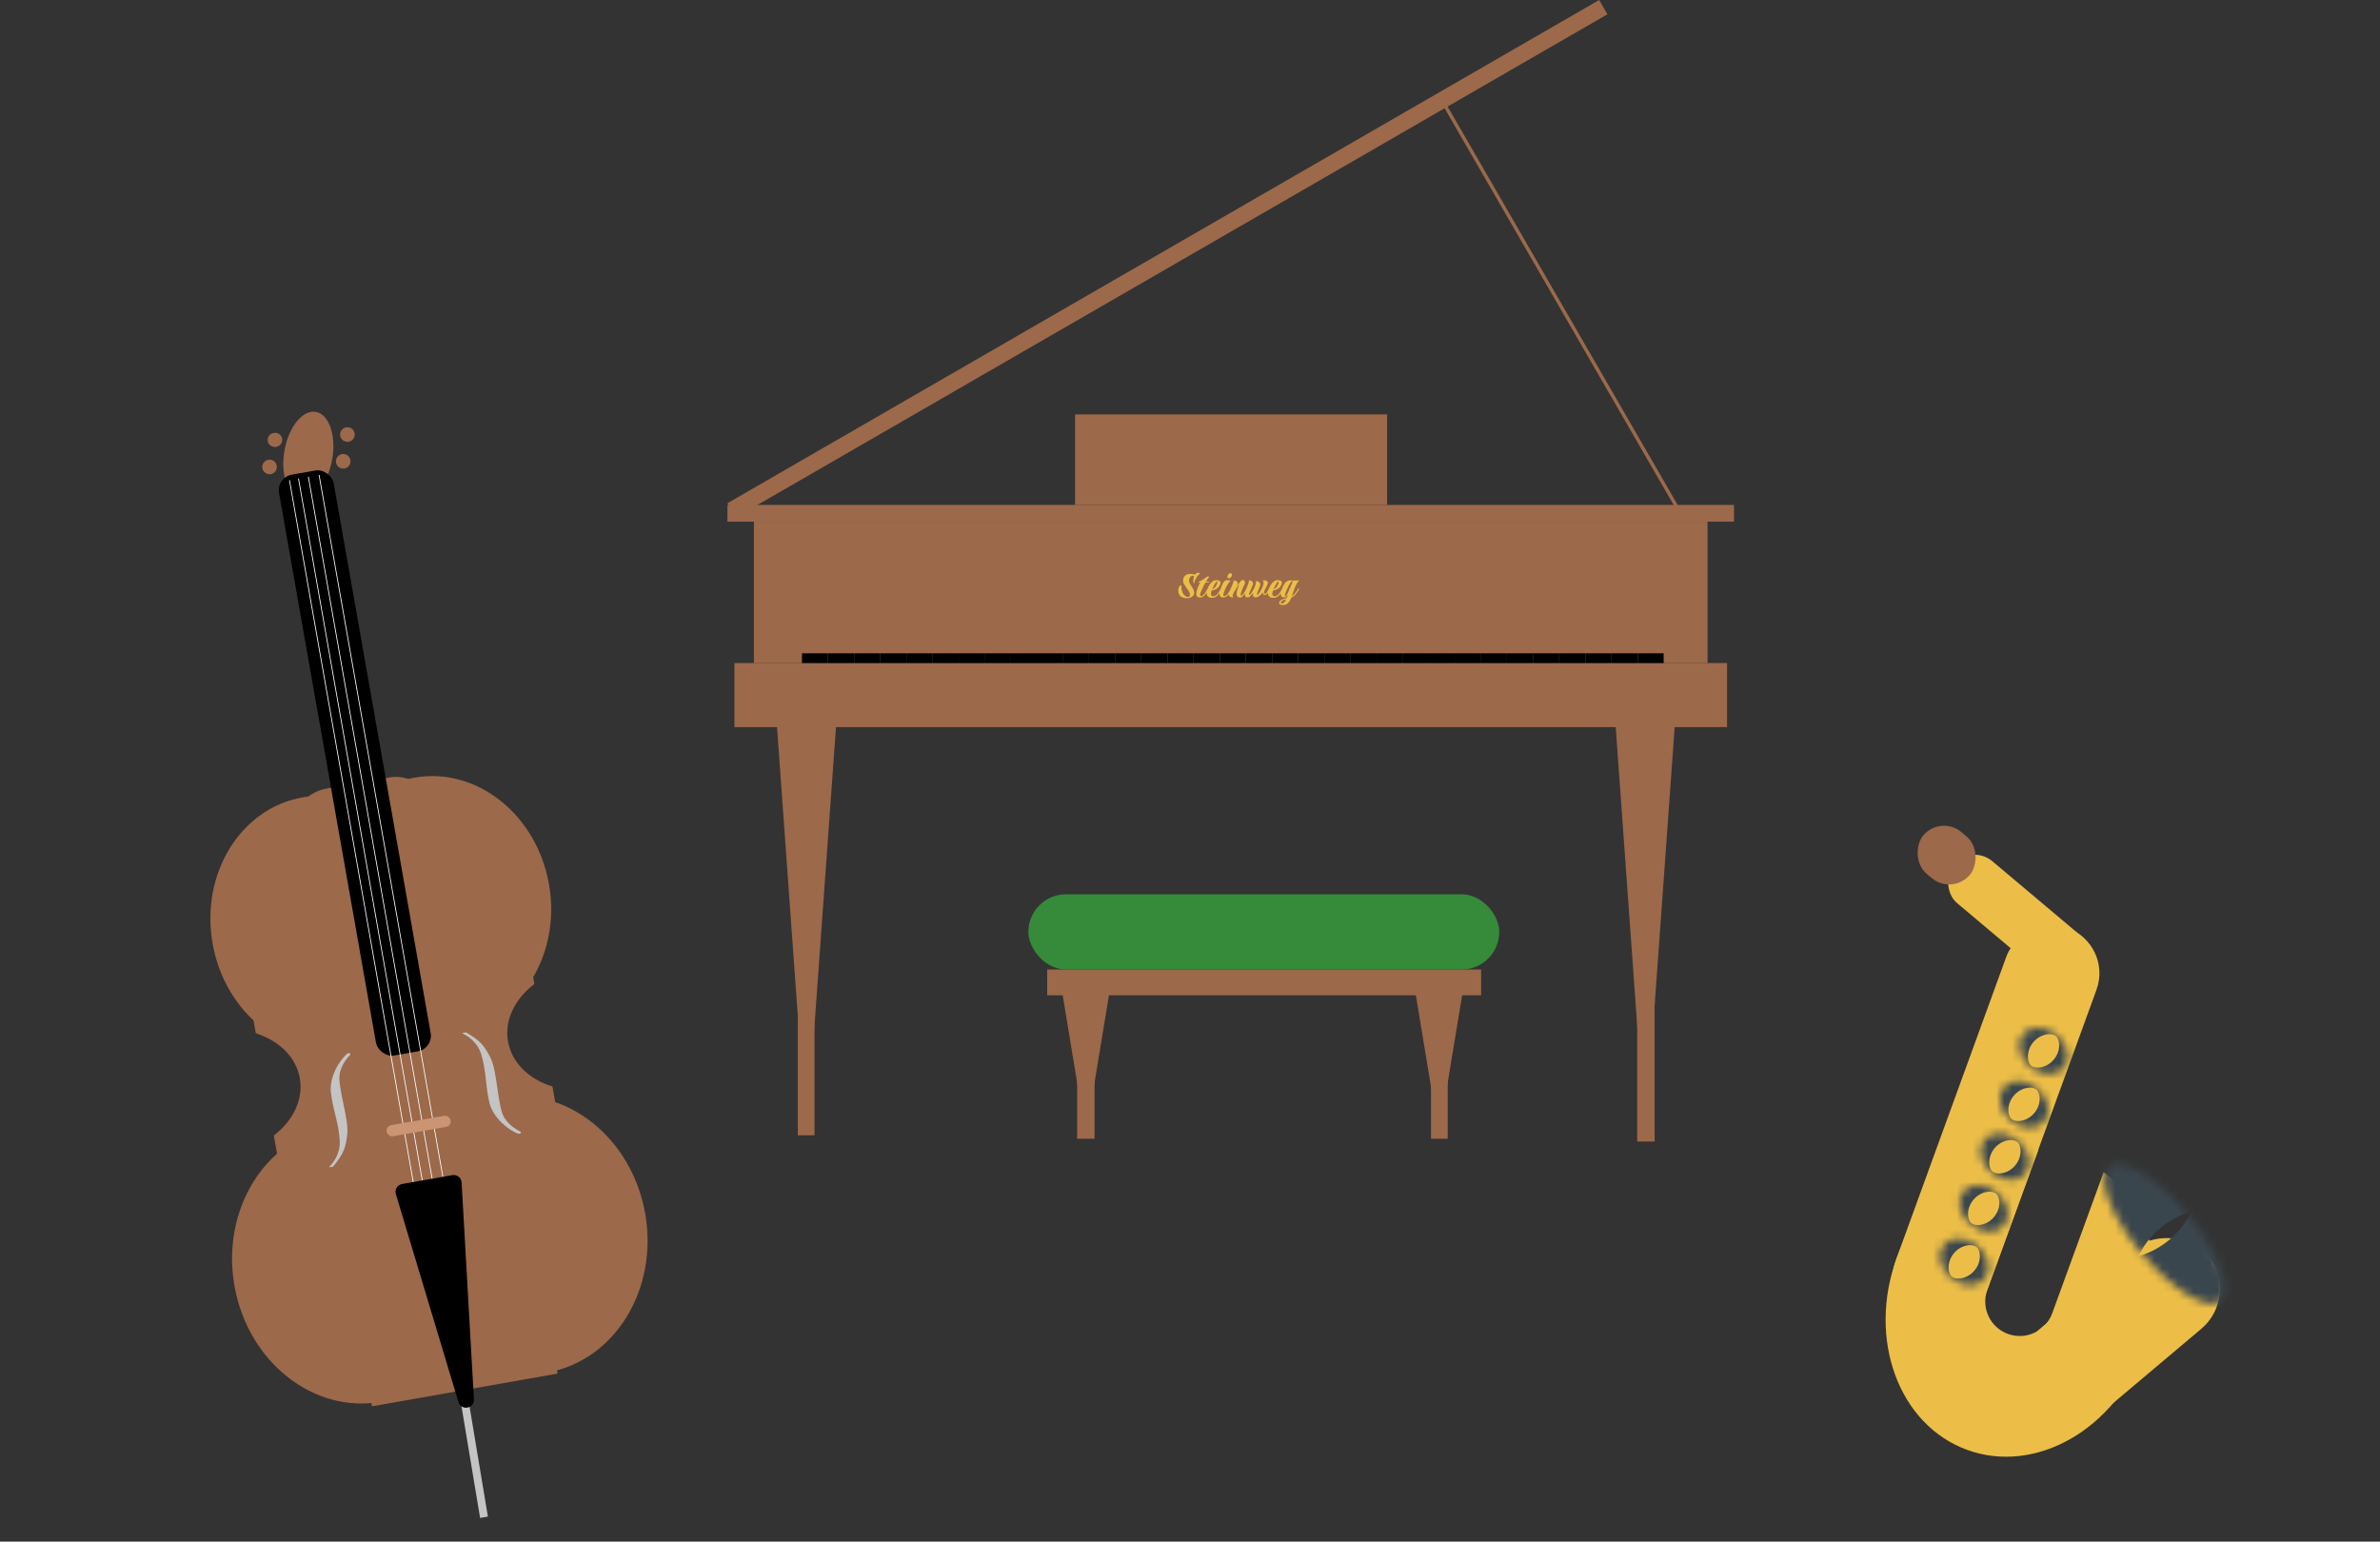 <svg width="301" height="195" viewBox="0 0 301 195" fill="none" xmlns="http://www.w3.org/2000/svg">
<rect x="0" y="0" width="301" height="195" fill="#333333" stroke="none"/>
<rect x="95.348" y="65.986" width="120.607" height="17.884" fill="#9C694A"/>
<rect x="135.961" y="52.419" width="39.468" height="11.453" fill="#9C694A"/>
<rect x="92.881" y="83.87" width="125.54" height="8.105" fill="#9C694A"/>
<rect x="132.437" y="122.633" width="54.885" height="3.26" fill="#9C694A"/>
<rect x="130.058" y="113.118" width="59.554" height="9.515" rx="4.757" fill="#358B39"/>
<rect x="207.056" y="125.011" width="2.202" height="19.382" fill="#9C694A"/>
<rect x="100.898" y="124.395" width="2.114" height="19.205" fill="#9C694A"/>
<rect x="101.735" y="82.945" width="2.643" height="0.617" fill="white" stroke="black" stroke-width="0.617"/>
<rect x="104.994" y="82.945" width="2.731" height="0.617" fill="white" stroke="black" stroke-width="0.617"/>
<rect x="108.342" y="82.945" width="2.643" height="0.617" fill="white" stroke="black" stroke-width="0.617"/>
<rect x="111.602" y="82.945" width="2.731" height="0.617" fill="white" stroke="black" stroke-width="0.617"/>
<rect x="114.949" y="82.945" width="2.643" height="0.617" fill="white" stroke="black" stroke-width="0.617"/>
<rect x="118.209" y="82.945" width="2.731" height="0.617" fill="white" stroke="black" stroke-width="0.617"/>
<rect x="121.557" y="82.945" width="2.643" height="0.617" fill="white" stroke="black" stroke-width="0.617"/>
<rect x="124.817" y="82.945" width="2.731" height="0.617" fill="white" stroke="black" stroke-width="0.617"/>
<rect x="154.594" y="82.945" width="2.643" height="0.617" fill="white" stroke="black" stroke-width="0.617"/>
<rect x="157.853" y="82.945" width="2.731" height="0.617" fill="white" stroke="black" stroke-width="0.617"/>
<rect x="161.201" y="82.945" width="2.643" height="0.617" fill="white" stroke="black" stroke-width="0.617"/>
<rect x="164.461" y="82.945" width="2.731" height="0.617" fill="white" stroke="black" stroke-width="0.617"/>
<rect x="167.808" y="82.945" width="2.643" height="0.617" fill="white" stroke="black" stroke-width="0.617"/>
<rect x="171.068" y="82.945" width="2.731" height="0.617" fill="white" stroke="black" stroke-width="0.617"/>
<rect x="174.416" y="82.945" width="2.643" height="0.617" fill="white" stroke="black" stroke-width="0.617"/>
<rect x="177.676" y="82.945" width="2.731" height="0.617" fill="white" stroke="black" stroke-width="0.617"/>
<rect x="181.023" y="82.945" width="2.643" height="0.617" fill="white" stroke="black" stroke-width="0.617"/>
<rect x="184.283" y="82.945" width="2.731" height="0.617" fill="white" stroke="black" stroke-width="0.617"/>
<rect x="187.631" y="82.945" width="2.643" height="0.617" fill="white" stroke="black" stroke-width="0.617"/>
<rect x="190.891" y="82.945" width="2.731" height="0.617" fill="white" stroke="black" stroke-width="0.617"/>
<rect x="194.238" y="82.945" width="2.643" height="0.617" fill="white" stroke="black" stroke-width="0.617"/>
<rect x="197.498" y="82.945" width="2.731" height="0.617" fill="white" stroke="black" stroke-width="0.617"/>
<rect x="200.845" y="82.945" width="2.643" height="0.617" fill="white" stroke="black" stroke-width="0.617"/>
<rect x="204.105" y="82.945" width="2.731" height="0.617" fill="white" stroke="black" stroke-width="0.617"/>
<rect x="207.453" y="82.945" width="2.643" height="0.617" fill="white" stroke="black" stroke-width="0.617"/>
<rect x="128.165" y="82.945" width="2.643" height="0.617" fill="white" stroke="black" stroke-width="0.617"/>
<rect x="131.424" y="82.945" width="2.731" height="0.617" fill="white" stroke="black" stroke-width="0.617"/>
<rect x="134.772" y="82.945" width="2.643" height="0.617" fill="white" stroke="black" stroke-width="0.617"/>
<rect x="138.031" y="82.945" width="2.731" height="0.617" fill="white" stroke="black" stroke-width="0.617"/>
<rect x="141.379" y="82.945" width="2.643" height="0.617" fill="white" stroke="black" stroke-width="0.617"/>
<rect x="144.639" y="82.945" width="2.731" height="0.617" fill="white" stroke="black" stroke-width="0.617"/>
<rect x="147.987" y="82.945" width="2.643" height="0.617" fill="white" stroke="black" stroke-width="0.617"/>
<rect x="151.246" y="82.945" width="2.731" height="0.617" fill="white" stroke="black" stroke-width="0.617"/>
<rect x="92" y="63.871" width="127.302" height="2.114" fill="#9C694A"/>
<rect x="92" y="63.651" width="127.302" height="2.087" transform="rotate(-30 92 63.651)" fill="#9C694A"/>
<rect width="59.625" height="0.435" transform="matrix(0.5 0.866 0.866 -0.5 181.998 12.478)" fill="#9C694A"/>
<path d="M208.069 143.776L204.293 91.314H211.846L208.069 143.776Z" fill="#9C694A"/>
<rect x="180.979" y="125.893" width="2.114" height="18.148" fill="#9C694A"/>
<path d="M181.992 143.6L178.979 125.364H185.006L181.992 143.6Z" fill="#9C694A"/>
<rect x="136.225" y="125.893" width="2.202" height="18.148" fill="#9C694A"/>
<path d="M137.327 143.6L134.313 125.364H140.34L137.327 143.6Z" fill="#9C694A"/>
<path d="M101.999 143.776L98.222 91.314H105.776L101.999 143.776Z" fill="#9C694A"/>
<path d="M150.072 75.66C149.752 75.66 149.495 75.579 149.302 75.415C149.108 75.252 149.012 75.009 149.012 74.685C149.012 74.532 149.042 74.39 149.102 74.26C149.165 74.127 149.273 74.047 149.427 74.02C149.41 74.07 149.402 74.127 149.402 74.19C149.402 74.294 149.415 74.41 149.442 74.54C149.472 74.667 149.502 74.777 149.532 74.87C149.578 75.004 149.642 75.119 149.722 75.215C149.805 75.309 149.893 75.382 149.987 75.435C150.083 75.485 150.17 75.51 150.247 75.51C150.32 75.51 150.378 75.489 150.422 75.445C150.468 75.399 150.492 75.324 150.492 75.22C150.492 75.09 150.457 74.964 150.387 74.84C150.317 74.714 150.233 74.587 150.137 74.46C150.04 74.334 149.948 74.207 149.862 74.08C149.795 73.977 149.738 73.872 149.692 73.765C149.645 73.655 149.622 73.544 149.622 73.43C149.622 73.25 149.662 73.099 149.742 72.975C149.822 72.849 149.928 72.754 150.062 72.69C150.198 72.624 150.35 72.59 150.517 72.59C150.593 72.59 150.678 72.595 150.772 72.605C150.865 72.615 150.953 72.637 151.037 72.67L151.112 72.7C151.178 72.604 151.253 72.535 151.337 72.495C151.42 72.455 151.493 72.435 151.557 72.435C151.607 72.435 151.647 72.445 151.677 72.465C151.71 72.482 151.727 72.505 151.727 72.535C151.727 72.565 151.71 72.595 151.677 72.625C151.547 72.749 151.445 72.865 151.372 72.975C151.298 73.082 151.228 73.205 151.162 73.345C151.098 73.482 151.062 73.62 151.052 73.76C151.032 73.767 151.018 73.77 151.012 73.77C150.975 73.77 150.948 73.745 150.932 73.695C150.915 73.642 150.907 73.575 150.907 73.495C150.907 73.402 150.917 73.3 150.937 73.19C150.957 73.077 150.983 72.977 151.017 72.89C150.997 72.87 150.97 72.854 150.937 72.84C150.903 72.824 150.865 72.815 150.822 72.815C150.742 72.815 150.668 72.847 150.602 72.91C150.535 72.974 150.48 73.052 150.437 73.145C150.397 73.235 150.377 73.324 150.377 73.41C150.377 73.524 150.402 73.637 150.452 73.75C150.505 73.864 150.568 73.975 150.642 74.085C150.718 74.195 150.79 74.305 150.857 74.415C150.917 74.519 150.96 74.617 150.987 74.71C151.017 74.8 151.032 74.885 151.032 74.965C151.032 75.179 150.943 75.349 150.767 75.475C150.593 75.599 150.362 75.66 150.072 75.66ZM151.764 75.58C151.644 75.58 151.535 75.547 151.439 75.48C151.342 75.41 151.294 75.299 151.294 75.145C151.294 75.025 151.317 74.879 151.364 74.705C151.41 74.532 151.472 74.355 151.549 74.175C151.625 73.992 151.709 73.827 151.799 73.68H151.584C151.564 73.68 151.554 73.672 151.554 73.655C151.554 73.642 151.562 73.627 151.579 73.61C151.595 73.59 151.615 73.577 151.639 73.57C151.692 73.554 151.76 73.524 151.844 73.48C151.93 73.434 152.02 73.38 152.114 73.32C152.207 73.26 152.295 73.2 152.379 73.14C152.462 73.08 152.529 73.029 152.579 72.985C152.609 72.959 152.64 72.94 152.674 72.93C152.71 72.92 152.745 72.915 152.779 72.915C152.835 72.915 152.879 72.925 152.909 72.945C152.939 72.965 152.939 72.985 152.909 73.005C152.882 73.022 152.845 73.064 152.799 73.13C152.752 73.197 152.704 73.27 152.654 73.35C152.607 73.43 152.565 73.502 152.529 73.565H152.909C152.915 73.565 152.919 73.57 152.919 73.58C152.919 73.597 152.912 73.619 152.899 73.645C152.885 73.669 152.872 73.68 152.859 73.68H152.464C152.397 73.797 152.324 73.93 152.244 74.08C152.164 74.23 152.087 74.384 152.014 74.54C151.944 74.694 151.885 74.837 151.839 74.97C151.792 75.1 151.769 75.204 151.769 75.28C151.769 75.364 151.807 75.405 151.884 75.405C151.964 75.405 152.054 75.367 152.154 75.29C152.237 75.22 152.315 75.134 152.389 75.03C152.459 74.934 152.52 74.834 152.574 74.73C152.63 74.627 152.677 74.539 152.714 74.465C152.727 74.442 152.745 74.43 152.769 74.43C152.792 74.43 152.81 74.44 152.824 74.46C152.84 74.477 152.842 74.499 152.829 74.525C152.779 74.625 152.715 74.742 152.639 74.875C152.562 75.009 152.48 75.13 152.394 75.24C152.324 75.327 152.255 75.394 152.189 75.44C152.125 75.484 152.057 75.517 151.984 75.54C151.914 75.567 151.84 75.58 151.764 75.58ZM153.288 75.615C153.045 75.615 152.868 75.56 152.758 75.45C152.651 75.34 152.598 75.195 152.598 75.015C152.598 74.879 152.626 74.729 152.683 74.565C152.726 74.432 152.785 74.297 152.858 74.16C152.931 74.02 153.016 73.892 153.113 73.775C153.21 73.655 153.316 73.56 153.433 73.49C153.55 73.417 153.673 73.38 153.803 73.38C153.97 73.38 154.105 73.407 154.208 73.46C154.315 73.51 154.368 73.594 154.368 73.71C154.368 73.797 154.333 73.905 154.263 74.035C154.17 74.215 154.033 74.364 153.853 74.48C153.673 74.597 153.471 74.664 153.248 74.68C153.198 74.817 153.168 74.929 153.158 75.015C153.155 75.032 153.153 75.049 153.153 75.065C153.153 75.079 153.153 75.094 153.153 75.11C153.153 75.22 153.178 75.3 153.228 75.35C153.278 75.397 153.34 75.42 153.413 75.42C153.55 75.42 153.67 75.385 153.773 75.315C153.876 75.245 153.966 75.157 154.043 75.05C154.123 74.944 154.191 74.837 154.248 74.73C154.281 74.67 154.31 74.615 154.333 74.565C154.356 74.512 154.375 74.474 154.388 74.45C154.405 74.424 154.423 74.41 154.443 74.41C154.463 74.41 154.481 74.422 154.498 74.445C154.515 74.465 154.516 74.489 154.503 74.515C154.46 74.602 154.4 74.717 154.323 74.86C154.246 75.004 154.16 75.13 154.063 75.24C153.956 75.367 153.841 75.462 153.718 75.525C153.598 75.585 153.455 75.615 153.288 75.615ZM153.313 74.535C153.463 74.479 153.595 74.377 153.708 74.23C153.825 74.084 153.903 73.922 153.943 73.745C153.946 73.729 153.948 73.714 153.948 73.7C153.951 73.687 153.953 73.674 153.953 73.66C153.953 73.594 153.933 73.56 153.893 73.56C153.86 73.56 153.825 73.584 153.788 73.63C153.735 73.694 153.678 73.78 153.618 73.89C153.558 73.997 153.505 74.102 153.458 74.205C153.411 74.309 153.376 74.387 153.353 74.44L153.313 74.535ZM154.703 75.58C154.583 75.58 154.475 75.547 154.378 75.48C154.281 75.41 154.233 75.297 154.233 75.14C154.233 75.037 154.25 74.917 154.283 74.78C154.32 74.644 154.365 74.504 154.418 74.36C154.471 74.214 154.526 74.079 154.583 73.955C154.643 73.829 154.696 73.725 154.743 73.645C154.816 73.529 154.898 73.457 154.988 73.43C155.081 73.404 155.195 73.39 155.328 73.39C155.425 73.39 155.505 73.402 155.568 73.425C155.631 73.445 155.641 73.469 155.598 73.495C155.535 73.539 155.453 73.635 155.353 73.785C155.253 73.935 155.156 74.104 155.063 74.29C155.036 74.344 155.003 74.415 154.963 74.505C154.923 74.592 154.883 74.685 154.843 74.785C154.806 74.882 154.775 74.975 154.748 75.065C154.721 75.152 154.708 75.224 154.708 75.28C154.708 75.364 154.746 75.405 154.823 75.405C154.903 75.405 154.993 75.367 155.093 75.29C155.14 75.254 155.183 75.212 155.223 75.165C155.263 75.119 155.3 75.072 155.333 75.025C155.4 74.935 155.46 74.839 155.513 74.735C155.57 74.629 155.621 74.529 155.668 74.435C155.678 74.415 155.691 74.405 155.708 74.405C155.731 74.405 155.751 74.417 155.768 74.44C155.785 74.464 155.786 74.489 155.773 74.515C155.723 74.615 155.661 74.734 155.588 74.87C155.515 75.004 155.43 75.127 155.333 75.24C155.25 75.337 155.155 75.419 155.048 75.485C154.945 75.549 154.83 75.58 154.703 75.58ZM155.418 73.14C155.361 73.14 155.316 73.122 155.283 73.085C155.25 73.045 155.233 72.994 155.233 72.93C155.233 72.854 155.253 72.784 155.293 72.72C155.333 72.657 155.383 72.605 155.443 72.565C155.503 72.525 155.565 72.505 155.628 72.505C155.685 72.505 155.73 72.525 155.763 72.565C155.796 72.602 155.813 72.649 155.813 72.705C155.813 72.779 155.793 72.849 155.753 72.915C155.713 72.982 155.663 73.037 155.603 73.08C155.543 73.12 155.481 73.14 155.418 73.14ZM156.828 75.58C156.658 75.58 156.543 75.534 156.483 75.44C156.423 75.347 156.393 75.239 156.393 75.115C156.393 75.025 156.403 74.935 156.423 74.845C156.443 74.755 156.464 74.675 156.488 74.605C156.511 74.535 156.528 74.487 156.538 74.46C156.578 74.34 156.619 74.225 156.663 74.115C156.709 74.002 156.744 73.924 156.768 73.88C156.758 73.897 156.721 73.945 156.658 74.025C156.594 74.105 156.519 74.205 156.433 74.325C156.349 74.442 156.266 74.567 156.183 74.7C156.099 74.83 156.029 74.957 155.973 75.08C155.919 75.2 155.893 75.304 155.893 75.39C155.893 75.45 155.906 75.494 155.933 75.52C155.943 75.53 155.948 75.539 155.948 75.545C155.948 75.562 155.929 75.567 155.893 75.56C155.816 75.547 155.741 75.534 155.668 75.52C155.594 75.504 155.533 75.472 155.483 75.425C155.436 75.375 155.413 75.294 155.413 75.18C155.413 75.09 155.436 74.982 155.483 74.855C155.529 74.725 155.584 74.592 155.648 74.455C155.711 74.319 155.766 74.192 155.813 74.075C155.823 74.049 155.839 74.009 155.863 73.955C155.886 73.899 155.909 73.84 155.933 73.78C155.959 73.717 155.979 73.662 155.993 73.615C156.006 73.565 156.009 73.532 156.003 73.515C155.996 73.502 155.993 73.492 155.993 73.485C155.993 73.445 156.019 73.425 156.073 73.425C156.126 73.425 156.179 73.434 156.233 73.45C156.289 73.464 156.339 73.487 156.383 73.52C156.429 73.554 156.466 73.594 156.493 73.64C156.519 73.687 156.533 73.739 156.533 73.795C156.533 73.832 156.524 73.875 156.508 73.925C156.501 73.949 156.486 73.98 156.463 74.02C156.443 74.057 156.421 74.097 156.398 74.14C156.374 74.184 156.349 74.229 156.323 74.275C156.299 74.322 156.291 74.347 156.298 74.35C156.381 74.204 156.471 74.067 156.568 73.94C156.668 73.81 156.758 73.699 156.838 73.605C156.921 73.512 156.976 73.444 157.003 73.4C157.029 73.38 157.073 73.37 157.133 73.37C157.203 73.37 157.274 73.392 157.348 73.435C157.421 73.479 157.458 73.557 157.458 73.67C157.458 73.764 157.424 73.877 157.358 74.01C157.214 74.284 157.104 74.53 157.028 74.75C156.951 74.967 156.913 75.127 156.913 75.23C156.913 75.304 156.933 75.34 156.973 75.34C157.019 75.34 157.073 75.31 157.133 75.25C157.193 75.19 157.249 75.119 157.303 75.035C157.376 74.929 157.443 74.815 157.503 74.695C157.566 74.575 157.609 74.492 157.633 74.445C157.643 74.425 157.658 74.415 157.678 74.415C157.698 74.415 157.716 74.427 157.733 74.45C157.753 74.47 157.756 74.494 157.743 74.52C157.719 74.567 157.684 74.632 157.638 74.715C157.594 74.799 157.544 74.889 157.488 74.985C157.431 75.079 157.369 75.169 157.303 75.255C157.229 75.355 157.156 75.435 157.083 75.495C157.009 75.552 156.924 75.58 156.828 75.58ZM157.79 75.565C157.66 75.565 157.569 75.529 157.515 75.455C157.465 75.382 157.44 75.294 157.44 75.19C157.44 75.037 157.464 74.89 157.51 74.75C157.557 74.607 157.612 74.464 157.675 74.32C157.742 74.177 157.804 74.032 157.86 73.885C157.887 73.809 157.91 73.735 157.93 73.665C157.95 73.592 157.96 73.534 157.96 73.49C157.96 73.457 157.955 73.434 157.945 73.42V73.405C157.945 73.389 157.957 73.382 157.98 73.385C158.007 73.392 158.032 73.399 158.055 73.405C158.082 73.409 158.109 73.415 158.135 73.425C158.265 73.469 158.354 73.527 158.4 73.6C158.45 73.67 158.475 73.744 158.475 73.82C158.475 73.834 158.474 73.847 158.47 73.86C158.47 73.874 158.469 73.887 158.465 73.9C158.459 73.93 158.437 73.992 158.4 74.085C158.364 74.175 158.322 74.272 158.275 74.375C158.222 74.499 158.167 74.62 158.11 74.74C158.054 74.857 158.002 74.987 157.955 75.13C157.952 75.14 157.95 75.155 157.95 75.175C157.95 75.222 157.97 75.245 158.01 75.245C158.047 75.245 158.082 75.229 158.115 75.195C158.165 75.145 158.225 75.069 158.295 74.965C158.365 74.859 158.452 74.707 158.555 74.51C158.622 74.387 158.674 74.275 158.71 74.175C158.75 74.072 158.784 73.97 158.81 73.87C158.82 73.824 158.829 73.779 158.835 73.735C158.842 73.689 158.845 73.649 158.845 73.615C158.845 73.575 158.84 73.549 158.83 73.535C158.824 73.522 158.822 73.51 158.825 73.5C158.829 73.49 158.839 73.487 158.855 73.49C158.942 73.497 159.025 73.519 159.105 73.555C159.189 73.589 159.257 73.635 159.31 73.695C159.364 73.755 159.39 73.83 159.39 73.92C159.39 73.954 159.385 73.989 159.375 74.025C159.365 74.062 159.344 74.125 159.31 74.215C159.277 74.305 159.237 74.407 159.19 74.52C159.147 74.634 159.105 74.745 159.065 74.855C159.025 74.965 158.995 75.06 158.975 75.14C158.972 75.154 158.969 75.165 158.965 75.175C158.965 75.182 158.965 75.189 158.965 75.195C158.965 75.235 158.979 75.255 159.005 75.255C159.025 75.255 159.054 75.24 159.09 75.21C159.14 75.164 159.204 75.085 159.28 74.975C159.36 74.862 159.452 74.707 159.555 74.51C159.632 74.367 159.692 74.225 159.735 74.085C159.782 73.945 159.805 73.822 159.805 73.715C159.805 73.595 159.774 73.505 159.71 73.445C159.697 73.432 159.69 73.425 159.69 73.425C159.69 73.419 159.71 73.414 159.75 73.41C159.767 73.41 159.784 73.41 159.8 73.41C159.82 73.407 159.837 73.405 159.85 73.405C160.027 73.405 160.155 73.435 160.235 73.495C160.319 73.552 160.36 73.62 160.36 73.7C160.36 73.717 160.357 73.739 160.35 73.765C160.33 73.852 160.29 73.959 160.23 74.085C160.174 74.209 160.105 74.339 160.025 74.475C159.969 74.572 159.929 74.657 159.905 74.73C159.885 74.8 159.875 74.867 159.875 74.93C159.875 75.057 159.91 75.12 159.98 75.12C160.037 75.12 160.094 75.084 160.15 75.01C160.207 74.944 160.264 74.857 160.32 74.75C160.38 74.644 160.43 74.549 160.47 74.465C160.48 74.442 160.499 74.43 160.525 74.43C160.545 74.43 160.564 74.44 160.58 74.46C160.597 74.477 160.599 74.499 160.585 74.525C160.569 74.559 160.55 74.595 160.53 74.635C160.514 74.672 160.494 74.71 160.47 74.75C160.437 74.81 160.397 74.88 160.35 74.96C160.304 75.04 160.247 75.112 160.18 75.175C160.117 75.235 160.04 75.265 159.95 75.265C159.877 75.265 159.822 75.235 159.785 75.175C159.749 75.115 159.73 75.049 159.73 74.975C159.73 74.962 159.73 74.949 159.73 74.935C159.73 74.922 159.732 74.909 159.735 74.895C159.649 75.015 159.55 75.127 159.44 75.23C159.334 75.33 159.224 75.412 159.11 75.475C159 75.535 158.894 75.565 158.79 75.565C158.67 75.565 158.584 75.527 158.53 75.45C158.48 75.37 158.455 75.274 158.455 75.16C158.455 75.13 158.457 75.1 158.46 75.07C158.467 75.037 158.472 75.005 158.475 74.975C158.362 75.145 158.249 75.287 158.135 75.4C158.022 75.51 157.907 75.565 157.79 75.565ZM161.047 75.615C160.804 75.615 160.627 75.56 160.517 75.45C160.41 75.34 160.357 75.195 160.357 75.015C160.357 74.879 160.385 74.729 160.442 74.565C160.485 74.432 160.544 74.297 160.617 74.16C160.69 74.02 160.775 73.892 160.872 73.775C160.969 73.655 161.075 73.56 161.192 73.49C161.309 73.417 161.432 73.38 161.562 73.38C161.729 73.38 161.864 73.407 161.967 73.46C162.074 73.51 162.127 73.594 162.127 73.71C162.127 73.797 162.092 73.905 162.022 74.035C161.929 74.215 161.792 74.364 161.612 74.48C161.432 74.597 161.23 74.664 161.007 74.68C160.957 74.817 160.927 74.929 160.917 75.015C160.914 75.032 160.912 75.049 160.912 75.065C160.912 75.079 160.912 75.094 160.912 75.11C160.912 75.22 160.937 75.3 160.987 75.35C161.037 75.397 161.099 75.42 161.172 75.42C161.309 75.42 161.429 75.385 161.532 75.315C161.635 75.245 161.725 75.157 161.802 75.05C161.882 74.944 161.95 74.837 162.007 74.73C162.04 74.67 162.069 74.615 162.092 74.565C162.115 74.512 162.134 74.474 162.147 74.45C162.164 74.424 162.182 74.41 162.202 74.41C162.222 74.41 162.24 74.422 162.257 74.445C162.274 74.465 162.275 74.489 162.262 74.515C162.219 74.602 162.159 74.717 162.082 74.86C162.005 75.004 161.919 75.13 161.822 75.24C161.715 75.367 161.6 75.462 161.477 75.525C161.357 75.585 161.214 75.615 161.047 75.615ZM161.072 74.535C161.222 74.479 161.354 74.377 161.467 74.23C161.584 74.084 161.662 73.922 161.702 73.745C161.705 73.729 161.707 73.714 161.707 73.7C161.71 73.687 161.712 73.674 161.712 73.66C161.712 73.594 161.692 73.56 161.652 73.56C161.619 73.56 161.584 73.584 161.547 73.63C161.494 73.694 161.437 73.78 161.377 73.89C161.317 73.997 161.264 74.102 161.217 74.205C161.17 74.309 161.135 74.387 161.112 74.44L161.072 74.535ZM162.292 76.535C162.128 76.539 162 76.517 161.907 76.47C161.817 76.424 161.772 76.35 161.772 76.25C161.772 76.164 161.803 76.087 161.867 76.02C161.933 75.957 162.017 75.9 162.117 75.85C162.22 75.804 162.327 75.764 162.437 75.73C162.547 75.697 162.648 75.669 162.742 75.645L162.912 75.15C162.895 75.19 162.865 75.244 162.822 75.31C162.782 75.374 162.73 75.432 162.667 75.485C162.607 75.539 162.535 75.565 162.452 75.565C162.272 75.565 162.147 75.522 162.077 75.435C162.01 75.349 161.977 75.244 161.977 75.12C161.977 75.004 161.995 74.882 162.032 74.755C162.072 74.625 162.117 74.505 162.167 74.395C162.217 74.282 162.257 74.194 162.287 74.13C162.387 73.924 162.485 73.77 162.582 73.67C162.682 73.567 162.785 73.499 162.892 73.465C163.002 73.432 163.117 73.415 163.237 73.415C163.323 73.415 163.415 73.42 163.512 73.43C163.608 73.437 163.712 73.44 163.822 73.44C163.942 73.44 164.068 73.43 164.202 73.41C164.212 73.407 164.227 73.405 164.247 73.405C164.287 73.405 164.307 73.414 164.307 73.43C164.307 73.447 164.288 73.465 164.252 73.485C164.205 73.509 164.153 73.565 164.097 73.655C164.04 73.742 163.983 73.842 163.927 73.955C163.873 74.069 163.823 74.177 163.777 74.28C163.733 74.384 163.702 74.464 163.682 74.52C163.638 74.644 163.592 74.784 163.542 74.94C163.495 75.097 163.442 75.255 163.382 75.415C163.468 75.359 163.55 75.294 163.627 75.22C163.703 75.147 163.778 75.065 163.852 74.975C163.912 74.902 163.968 74.822 164.022 74.735C164.078 74.649 164.128 74.559 164.172 74.465C164.188 74.435 164.21 74.42 164.237 74.42C164.26 74.42 164.278 74.43 164.292 74.45C164.308 74.47 164.308 74.494 164.292 74.52C164.155 74.79 164.008 75.014 163.852 75.19C163.728 75.324 163.602 75.432 163.472 75.515C163.445 75.532 163.418 75.547 163.392 75.56C163.365 75.577 163.338 75.592 163.312 75.605C163.245 75.769 163.165 75.92 163.072 76.06C162.978 76.2 162.868 76.314 162.742 76.4C162.615 76.487 162.465 76.532 162.292 76.535ZM162.542 75.43C162.592 75.43 162.647 75.387 162.707 75.3C162.767 75.214 162.827 75.107 162.887 74.98C162.897 74.96 162.918 74.91 162.952 74.83C162.988 74.75 163.03 74.654 163.077 74.54C163.127 74.427 163.178 74.309 163.232 74.185C163.285 74.062 163.333 73.945 163.377 73.835C163.423 73.725 163.46 73.635 163.487 73.565C163.49 73.555 163.492 73.544 163.492 73.53C163.492 73.51 163.482 73.5 163.462 73.5C163.442 73.5 163.418 73.509 163.392 73.525C163.365 73.539 163.34 73.554 163.317 73.57C163.273 73.604 163.217 73.675 163.147 73.785C163.08 73.895 163.008 74.025 162.932 74.175C162.858 74.325 162.787 74.479 162.717 74.635C162.65 74.789 162.595 74.93 162.552 75.06C162.508 75.187 162.487 75.282 162.487 75.345C162.487 75.402 162.505 75.43 162.542 75.43ZM162.142 76.33C162.245 76.33 162.345 76.28 162.442 76.18C162.542 76.08 162.623 75.954 162.687 75.8C162.59 75.827 162.487 75.859 162.377 75.895C162.267 75.935 162.173 75.982 162.097 76.035C162.02 76.089 161.982 76.149 161.982 76.215C161.982 76.249 161.992 76.275 162.012 76.295C162.035 76.319 162.078 76.33 162.142 76.33Z" fill="#ECBE47"/>
<rect width="21.534" height="6.923" rx="3.462" transform="matrix(0.765 0.644 -0.642 0.767 249.32 106.703)" fill="#ECBE47"/>
<rect width="29.02" height="13.155" rx="6.578" transform="matrix(0.765 -0.645 0.641 0.767 252.806 172.461)" fill="#ECBE47"/>
<rect width="53.014" height="12.144" rx="6.072" transform="matrix(0.342 -0.94 0.94 0.342 237.679 165.155)" fill="#ECBE47"/>
<path fill-rule="evenodd" clip-rule="evenodd" d="M251.34 163.139C250.515 165.403 251.682 167.906 253.948 168.73C256.213 169.553 258.719 168.384 259.544 166.12L266.049 148.276C272.067 152.797 274.419 161.884 271.265 170.536C267.527 180.79 257.47 186.55 248.802 183.4C240.134 180.25 236.138 169.384 239.876 159.129C242.974 150.631 250.413 145.22 257.804 145.409L251.34 163.139Z" fill="#ECBE47"/>
<rect width="7.716" height="6.861" rx="3.431" transform="matrix(0.765 0.644 -0.642 0.767 245.438 103.047)" fill="#9C694A"/>
<mask id="path-56-inside-1_120_15067" fill="white">
<ellipse cx="3.299" cy="2.564" rx="3.299" ry="2.564" transform="matrix(0.765 0.644 -0.642 0.767 257.567 128.841)"/>
</mask>
<path d="M257.143 131.836C257.877 130.959 258.802 130.802 259.253 130.819C259.696 130.836 259.926 130.992 260.009 131.062L253.588 138.732C256.141 140.88 261.405 142.319 264.793 138.271L257.143 131.836ZM260.009 131.062C260.092 131.132 260.285 131.332 260.378 131.766C260.473 132.208 260.48 133.148 259.746 134.025L252.096 127.59C248.708 131.638 251.036 136.585 253.588 138.732L260.009 131.062ZM259.746 134.025C259.012 134.902 258.087 135.059 257.636 135.042C257.194 135.025 256.964 134.869 256.88 134.799L263.301 127.129C260.748 124.981 255.484 123.542 252.096 127.59L259.746 134.025ZM256.88 134.799C256.797 134.729 256.604 134.529 256.511 134.095C256.416 133.653 256.409 132.713 257.143 131.836L264.793 138.271C268.182 134.223 265.854 129.276 263.301 127.129L256.88 134.799Z" fill="#3A464E" mask="url(#path-56-inside-1_120_15067)"/>
<mask id="path-58-inside-2_120_15067" fill="white">
<ellipse cx="3.299" cy="2.564" rx="3.299" ry="2.564" transform="matrix(0.765 0.644 -0.642 0.767 247.538 155.521)"/>
</mask>
<path d="M247.114 158.516C247.848 157.639 248.773 157.483 249.224 157.5C249.666 157.516 249.897 157.672 249.98 157.742L243.559 165.413C246.112 167.56 251.376 168.999 254.764 164.951L247.114 158.516ZM249.98 157.742C250.063 157.812 250.256 158.012 250.349 158.446C250.444 158.888 250.451 159.829 249.717 160.705L242.067 154.27C238.678 158.318 241.006 163.265 243.559 165.413L249.98 157.742ZM249.717 160.705C248.983 161.582 248.058 161.739 247.607 161.722C247.165 161.705 246.934 161.55 246.851 161.48L253.272 153.809C250.719 151.662 245.455 150.223 242.067 154.27L249.717 160.705ZM246.851 161.48C246.768 161.41 246.575 161.209 246.482 160.775C246.387 160.333 246.38 159.393 247.114 158.516L254.764 164.951C258.153 160.903 255.825 155.956 253.272 153.809L246.851 161.48Z" fill="#3A464E" mask="url(#path-58-inside-2_120_15067)"/>
<mask id="path-60-inside-3_120_15067" fill="white">
<ellipse cx="11.059" cy="3.826" rx="11.059" ry="3.826" transform="matrix(0.641 0.767 -0.765 0.645 269.641 145.118)"/>
</mask>
<path d="M273.201 155.344C276.67 152.422 280.354 152.823 281.435 153.027C282.628 153.253 283.158 153.638 282.91 153.489C282.516 153.252 281.395 152.396 280.059 150.797L261.695 166.265C264.274 169.35 267.353 172.183 270.584 174.124C272.149 175.064 274.348 176.159 276.959 176.654C279.458 177.127 284.308 177.354 288.586 173.75L273.201 155.344ZM280.059 150.797C278.722 149.198 278.077 147.941 277.913 147.511C277.81 147.239 278.095 147.83 278.11 149.049C278.123 150.153 277.876 153.864 274.407 156.787L259.021 138.38C254.744 141.984 254.124 146.818 254.154 149.37C254.186 152.038 254.879 154.402 255.529 156.112C256.872 159.644 259.116 163.18 261.695 166.265L280.059 150.797ZM274.407 156.787C270.937 159.709 267.254 159.308 266.173 159.103C264.979 158.877 264.449 158.493 264.698 158.642C265.091 158.878 266.212 159.735 267.549 161.334L285.913 145.865C283.334 142.78 280.255 139.948 277.023 138.006C275.459 137.067 273.26 135.971 270.648 135.477C268.15 135.004 263.299 134.777 259.021 138.38L274.407 156.787ZM267.549 161.334C268.886 162.933 269.531 164.19 269.695 164.62C269.798 164.892 269.513 164.301 269.498 163.082C269.485 161.978 269.732 158.266 273.201 155.344L288.586 173.75C292.864 170.147 293.484 165.312 293.454 162.76C293.422 160.093 292.729 157.728 292.079 156.019C290.736 152.487 288.492 148.951 285.913 145.865L267.549 161.334Z" fill="#3A464E" mask="url(#path-60-inside-3_120_15067)"/>
<mask id="path-62-inside-4_120_15067" fill="white">
<ellipse cx="3.299" cy="2.564" rx="3.299" ry="2.564" transform="matrix(0.765 0.644 -0.642 0.767 255.102 135.602)"/>
</mask>
<path d="M254.678 138.597C255.412 137.72 256.337 137.564 256.788 137.581C257.23 137.597 257.461 137.753 257.544 137.823L251.123 145.493C253.676 147.641 258.94 149.08 262.328 145.032L254.678 138.597ZM257.544 137.823C257.627 137.893 257.82 138.093 257.913 138.527C258.008 138.969 258.015 139.91 257.281 140.786L249.631 134.351C246.243 138.399 248.57 143.346 251.123 145.493L257.544 137.823ZM257.281 140.786C256.547 141.663 255.622 141.82 255.171 141.803C254.729 141.786 254.499 141.631 254.415 141.561L260.836 133.89C258.283 131.743 253.019 130.303 249.631 134.351L257.281 140.786ZM254.415 141.561C254.332 141.491 254.139 141.29 254.046 140.856C253.951 140.414 253.944 139.474 254.678 138.597L262.328 145.032C265.717 140.984 263.389 136.037 260.836 133.89L254.415 141.561Z" fill="#3A464E" mask="url(#path-62-inside-4_120_15067)"/>
<mask id="path-64-inside-5_120_15067" fill="white">
<ellipse cx="3.299" cy="2.564" rx="3.299" ry="2.564" transform="matrix(0.765 0.644 -0.642 0.767 252.686 142.23)"/>
</mask>
<path d="M252.262 145.224C252.996 144.348 253.921 144.191 254.371 144.208C254.814 144.225 255.044 144.38 255.127 144.45L248.707 152.121C251.26 154.268 256.524 155.707 259.912 151.659L252.262 145.224ZM255.127 144.45C255.211 144.52 255.404 144.721 255.497 145.155C255.592 145.597 255.599 146.537 254.865 147.414L247.214 140.979C243.826 145.027 246.154 149.974 248.707 152.121L255.127 144.45ZM254.865 147.414C254.131 148.291 253.206 148.447 252.755 148.43C252.312 148.414 252.082 148.258 251.999 148.188L258.42 140.517C255.867 138.37 250.603 136.931 247.214 140.979L254.865 147.414ZM251.999 148.188C251.916 148.118 251.723 147.918 251.63 147.484C251.535 147.042 251.528 146.101 252.262 145.224L259.912 151.659C263.3 147.612 260.972 142.665 258.42 140.517L251.999 148.188Z" fill="#3A464E" mask="url(#path-64-inside-5_120_15067)"/>
<mask id="path-66-inside-6_120_15067" fill="white">
<ellipse cx="3.299" cy="2.564" rx="3.299" ry="2.564" transform="matrix(0.765 0.644 -0.642 0.767 250.003 148.76)"/>
</mask>
<path d="M249.579 151.755C250.313 150.878 251.238 150.722 251.689 150.739C252.131 150.755 252.362 150.911 252.445 150.981L246.024 158.651C248.577 160.799 253.841 162.238 257.229 158.19L249.579 151.755ZM252.445 150.981C252.528 151.051 252.721 151.251 252.814 151.685C252.909 152.127 252.916 153.068 252.182 153.944L244.532 147.509C241.143 151.557 243.471 156.504 246.024 158.651L252.445 150.981ZM252.182 153.944C251.448 154.821 250.523 154.978 250.072 154.961C249.63 154.944 249.399 154.788 249.316 154.718L255.737 147.048C253.184 144.901 247.92 143.461 244.532 147.509L252.182 153.944ZM249.316 154.718C249.233 154.649 249.04 154.448 248.947 154.014C248.852 153.572 248.845 152.632 249.579 151.755L257.229 158.19C260.618 154.142 258.29 149.195 255.737 147.048L249.316 154.718Z" fill="#3A464E" mask="url(#path-66-inside-6_120_15067)"/>
<line x1="58.493" y1="175.605" x2="61.212" y2="191.918" stroke="#C4C4C4"/>
<ellipse cx="41.075" cy="116.844" rx="14.408" ry="16.229" transform="rotate(-10 41.075 116.844)" fill="#9C694A"/>
<ellipse cx="55.242" cy="114.346" rx="14.408" ry="16.229" transform="rotate(-10 55.242 114.346)" fill="#9C694A"/>
<rect x="36.001" y="100.679" width="18.904" height="10.802" rx="5.401" transform="rotate(-10 36.001 100.679)" fill="#9C694A"/>
<rect x="45.164" y="167.248" width="23.837" height="10.802" transform="rotate(-10 45.164 167.248)" fill="#9C694A"/>
<rect x="43.342" y="142.31" width="18.904" height="10.802" transform="rotate(-10 43.342 142.31)" fill="#9C694A"/>
<rect x="39.861" y="122.569" width="18.904" height="10.802" transform="rotate(-10 39.861 122.569)" fill="#9C694A"/>
<ellipse cx="45.091" cy="159.931" rx="15.676" ry="17.657" transform="rotate(-10 45.091 159.931)" fill="#9C694A"/>
<ellipse cx="66.159" cy="156.216" rx="15.676" ry="17.657" transform="rotate(-10 66.159 156.216)" fill="#9C694A"/>
<ellipse cx="34.776" cy="55.644" rx="0.924" ry="0.898" transform="rotate(-10 34.776 55.644)" fill="#9C694A"/>
<circle cx="34.092" cy="59.062" r="0.924" transform="rotate(-10 34.092 59.062)" fill="#9C694A"/>
<ellipse cx="0.923" cy="0.925" rx="0.923" ry="0.925" transform="matrix(0.985 0.175 -0.172 0.985 43.186 53.892)" fill="#9C694A"/>
<ellipse cx="0.923" cy="0.925" rx="0.923" ry="0.925" transform="matrix(0.985 0.175 -0.172 0.985 42.659 57.275)" fill="#9C694A"/>
<path fill-rule="evenodd" clip-rule="evenodd" d="M31.9 128.138L67.136 121.925L67.584 124.468C65.133 126.327 63.774 129.028 64.252 131.741C64.731 134.454 66.932 136.527 69.871 137.436L70.842 142.945L35.607 149.158L34.631 143.625C37.055 141.766 38.395 139.081 37.92 136.384C37.444 133.687 35.266 131.622 32.353 130.705L31.9 128.138Z" fill="#9C694A"/>
<ellipse cx="3.067" cy="5.528" rx="3.067" ry="5.528" transform="matrix(0.985 0.175 -0.172 0.985 36.926 51.565)" fill="#9C694A"/>
<rect x="34.942" y="60.386" width="7.022" height="74.605" rx="2" transform="rotate(-10 34.942 60.386)" fill="black"/>
<line x1="36.609" y1="60.736" x2="52.407" y2="150.326" stroke="white" stroke-width="0.1"/>
<line x1="37.753" y1="60.534" x2="53.551" y2="150.125" stroke="white" stroke-width="0.1"/>
<line x1="39.001" y1="60.314" x2="54.798" y2="149.904" stroke="white" stroke-width="0.1"/>
<line x1="40.353" y1="60.076" x2="56.151" y2="149.666" stroke="white" stroke-width="0.1"/>
<path d="M59.938 177.002C60.005 178.185 58.323 178.482 57.982 177.347L50.065 151.039C49.892 150.465 50.259 149.87 50.849 149.766L57.207 148.645C57.796 148.541 58.345 148.975 58.379 149.573L59.938 177.002Z" fill="black"/>
<path d="M61.895 139.47C62.336 141.375 64.312 142.969 65.528 143.394C65.595 143.418 65.742 143.426 65.833 143.345C65.926 143.263 65.889 143.182 65.787 143.123C65.454 142.932 64.564 142.528 63.836 141.47C62.891 140.096 62.948 135.518 62.001 133.733C61.277 132.367 60.902 131.729 58.932 130.575L58.423 130.695C59.405 131.13 60.435 132.016 60.84 133.295C61.517 135.429 61.349 137.11 61.895 139.47Z" fill="#C4C4C4"/>
<path d="M41.85 138.211C41.613 136.27 42.925 134.095 43.922 133.28C43.977 133.235 44.112 133.178 44.226 133.222C44.341 133.267 44.334 133.357 44.258 133.446C44.011 133.74 43.313 134.424 42.991 135.667C42.572 137.281 44.191 141.564 43.912 143.565C43.699 145.097 43.565 145.824 42.108 147.583L41.589 147.644C42.363 146.899 43.028 145.714 42.971 144.374C42.877 142.137 42.144 140.615 41.85 138.211Z" fill="#C4C4C4"/>
<rect x="48.768" y="142.443" width="8.237" height="1.426" rx="0.713" transform="rotate(-10 48.768 142.443)" fill="#CB9472"/>
</svg>
